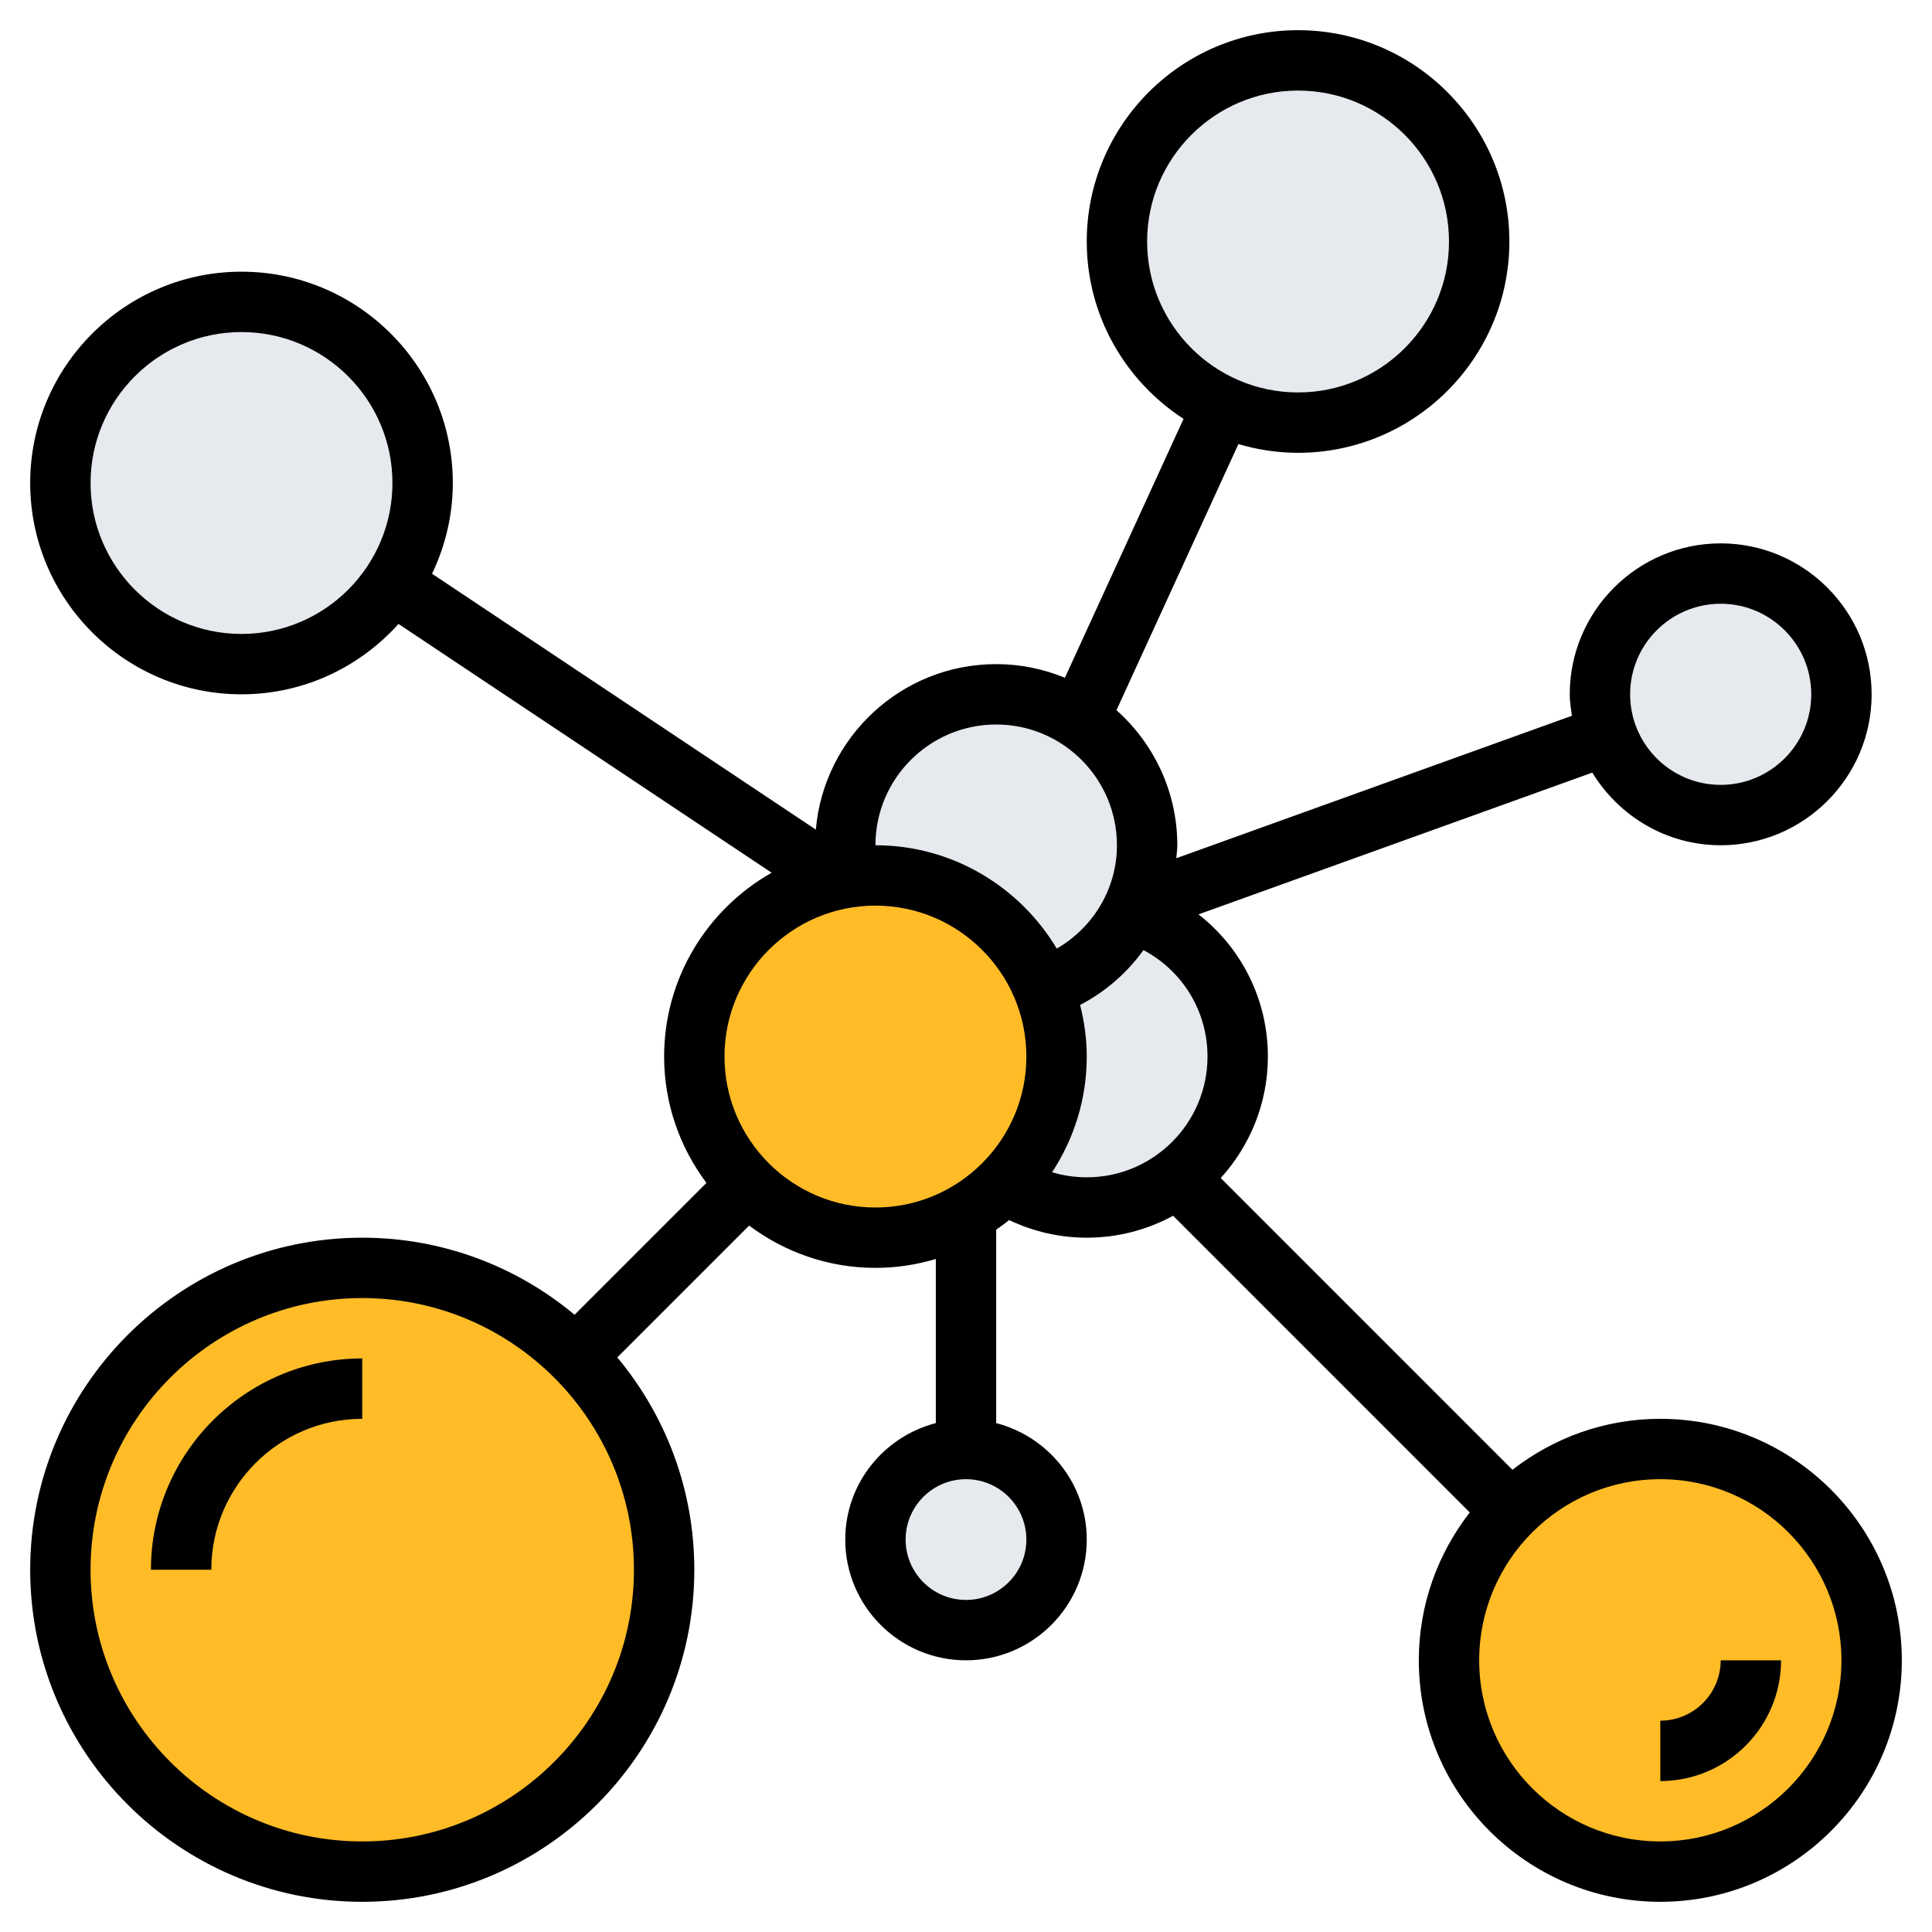 <svg width="104" height="104" viewBox="0 0 104 104" fill="none" xmlns="http://www.w3.org/2000/svg">
<path d="M22.75 26C22.75 27.999 22.149 29.867 21.109 31.411C19.37 34.028 16.38 35.75 13 35.75C7.621 35.75 3.25 31.379 3.25 26C3.25 20.621 7.621 16.25 13 16.25C18.379 16.25 22.75 20.621 22.75 26Z" fill="#E6E9ED"/>
<path d="M69.875 3.25C75.254 3.25 79.625 7.621 79.625 13C79.625 18.379 75.254 22.75 69.875 22.75C68.429 22.75 67.047 22.441 65.812 21.856C62.465 20.329 60.125 16.933 60.125 13C60.125 7.621 64.496 3.25 69.875 3.25Z" fill="#E6E9ED"/>
<path d="M92.625 30.875C96.216 30.875 99.125 33.784 99.125 37.375C99.125 40.966 96.216 43.875 92.625 43.875C89.814 43.875 87.409 42.087 86.515 39.569C86.255 38.886 86.125 38.139 86.125 37.375C86.125 33.784 89.034 30.875 92.625 30.875Z" fill="#E6E9ED"/>
<path d="M52 87.75C54.692 87.75 56.875 85.567 56.875 82.875C56.875 80.183 54.692 78 52 78C49.308 78 47.125 80.183 47.125 82.875C47.125 85.567 49.308 87.75 52 87.75Z" fill="#E6E9ED"/>
<path d="M89.375 78C95.664 78 100.75 83.086 100.75 89.375C100.75 95.664 95.664 100.75 89.375 100.75C83.086 100.75 78 95.664 78 89.375C78 86.222 79.267 83.395 81.331 81.331C83.395 79.267 86.222 78 89.375 78Z" fill="#FFBC27"/>
<path d="M30.989 73.011C33.93 75.953 35.75 80.015 35.75 84.5C35.75 93.47 28.47 100.75 19.5 100.75C10.53 100.75 3.25 93.47 3.25 84.5C3.25 75.53 10.53 68.25 19.5 68.25C23.985 68.25 28.047 70.07 30.989 73.011Z" fill="#FFBC27"/>
<path d="M60.889 49.108C64.22 50.131 66.625 53.219 66.625 56.875C66.625 59.524 65.341 61.896 63.375 63.375C62.026 64.399 60.336 65 58.5 65C56.875 65 55.364 64.529 54.096 63.7L54.08 63.684C55.819 61.945 56.875 59.54 56.875 56.875C56.875 55.575 56.615 54.324 56.144 53.186C58.224 52.504 59.93 51.025 60.889 49.108Z" fill="#E6E9ED"/>
<path d="M61.75 45.5C61.75 46.654 61.506 47.742 61.068 48.734C61.019 48.864 60.954 48.977 60.889 49.108C59.93 51.025 58.224 52.504 56.144 53.186C54.697 49.644 51.204 47.125 47.125 47.125C46.638 47.125 46.166 47.157 45.695 47.239C45.581 46.686 45.5 46.101 45.5 45.5C45.5 41.015 49.14 37.375 53.625 37.375C55.266 37.375 56.81 37.862 58.094 38.708C60.288 40.17 61.75 42.656 61.75 45.5Z" fill="#E6E9ED"/>
<path d="M56.144 53.186C56.615 54.324 56.875 55.575 56.875 56.875C56.875 59.54 55.819 61.945 54.08 63.684C53.479 64.317 52.764 64.87 52 65.309C50.57 66.154 48.913 66.625 47.125 66.625C44.428 66.625 41.99 65.536 40.235 63.765C38.464 62.01 37.375 59.572 37.375 56.875C37.375 52.211 40.657 48.311 45.029 47.352C45.24 47.304 45.468 47.255 45.695 47.239C46.166 47.157 46.638 47.125 47.125 47.125C51.204 47.125 54.697 49.644 56.144 53.186Z" fill="#FFBC27"/>
<path d="M89.375 76.375C86.375 76.375 83.618 77.405 81.416 79.12L65.712 63.414C67.283 61.682 68.25 59.392 68.25 56.875C68.25 53.797 66.823 51.025 64.517 49.221L85.714 41.59C87.142 43.924 89.694 45.5 92.625 45.5C97.105 45.5 100.75 41.855 100.75 37.375C100.75 32.895 97.105 29.25 92.625 29.25C88.145 29.25 84.5 32.895 84.5 37.375C84.5 37.772 84.562 38.15 84.617 38.53L63.32 46.199C63.336 45.965 63.375 45.737 63.375 45.5C63.375 42.609 62.104 40.017 60.099 38.23L66.664 23.905C67.683 24.206 68.759 24.375 69.875 24.375C76.146 24.375 81.25 19.273 81.25 13C81.25 6.728 76.146 1.625 69.875 1.625C63.604 1.625 58.5 6.728 58.5 13C58.5 17.001 60.582 20.517 63.711 22.547L57.324 36.484C56.183 36.013 54.935 35.75 53.625 35.75C48.532 35.75 44.346 39.676 43.917 44.658L23.257 30.885C23.965 29.403 24.375 27.75 24.375 26C24.375 19.727 19.271 14.625 13 14.625C6.729 14.625 1.625 19.727 1.625 26C1.625 32.273 6.729 37.375 13 37.375C16.356 37.375 19.367 35.906 21.452 33.587L41.538 46.979C38.088 48.934 35.75 52.634 35.75 56.875C35.75 59.426 36.605 61.776 38.028 63.676L30.93 70.774C27.83 68.187 23.845 66.625 19.5 66.625C9.644 66.625 1.625 74.644 1.625 84.5C1.625 94.356 9.644 102.375 19.5 102.375C29.356 102.375 37.375 94.356 37.375 84.5C37.375 80.156 35.815 76.172 33.228 73.07L40.326 65.972C42.226 67.395 44.575 68.25 47.125 68.25C48.254 68.25 49.345 68.079 50.375 67.771V76.606C47.578 77.332 45.5 79.856 45.5 82.875C45.5 86.46 48.415 89.375 52 89.375C55.585 89.375 58.5 86.46 58.5 82.875C58.5 79.856 56.422 77.332 53.625 76.606V66.196C53.862 66.03 54.096 65.86 54.321 65.676C55.619 66.295 57.041 66.625 58.5 66.625C60.182 66.625 61.765 66.198 63.148 65.444L79.118 81.416C77.405 83.619 76.375 86.375 76.375 89.375C76.375 96.543 82.207 102.375 89.375 102.375C96.543 102.375 102.375 96.543 102.375 89.375C102.375 82.207 96.543 76.375 89.375 76.375ZM92.625 32.5C95.313 32.5 97.5 34.687 97.5 37.375C97.5 40.063 95.313 42.25 92.625 42.25C89.937 42.25 87.75 40.063 87.75 37.375C87.75 34.687 89.937 32.5 92.625 32.5ZM61.75 13C61.75 8.52 65.395 4.875 69.875 4.875C74.355 4.875 78 8.52 78 13C78 17.48 74.355 21.125 69.875 21.125C65.395 21.125 61.75 17.48 61.75 13ZM13 34.125C8.52 34.125 4.875 30.48 4.875 26C4.875 21.52 8.52 17.875 13 17.875C17.48 17.875 21.125 21.52 21.125 26C21.125 30.48 17.48 34.125 13 34.125ZM55.25 82.875C55.25 84.667 53.792 86.125 52 86.125C50.208 86.125 48.75 84.667 48.75 82.875C48.75 81.083 50.208 79.625 52 79.625C53.792 79.625 55.25 81.083 55.25 82.875ZM53.625 39C57.21 39 60.125 41.915 60.125 45.5C60.125 47.829 58.859 49.918 56.886 51.064C54.899 47.739 51.272 45.5 47.125 45.5C47.125 41.915 50.04 39 53.625 39ZM19.5 99.125C11.435 99.125 4.875 92.563 4.875 84.5C4.875 76.437 11.435 69.875 19.5 69.875C27.565 69.875 34.125 76.437 34.125 84.5C34.125 92.563 27.565 99.125 19.5 99.125ZM39 56.875C39 52.395 42.645 48.75 47.125 48.75C51.605 48.75 55.25 52.395 55.25 56.875C55.25 61.355 51.605 65 47.125 65C42.645 65 39 61.355 39 56.875ZM56.633 63.102C57.809 61.311 58.5 59.173 58.5 56.875C58.5 55.916 58.368 54.988 58.142 54.098C59.516 53.381 60.676 52.364 61.552 51.144C63.651 52.255 65 54.423 65 56.875C65 60.46 62.085 63.375 58.5 63.375C57.861 63.375 57.234 63.281 56.633 63.102ZM89.375 99.125C83.998 99.125 79.625 94.752 79.625 89.375C79.625 83.998 83.998 79.625 89.375 79.625C94.752 79.625 99.125 83.998 99.125 89.375C99.125 94.752 94.752 99.125 89.375 99.125Z" fill="black"/>
<path d="M8.125 84.5H11.375C11.375 80.02 15.02 76.375 19.5 76.375V73.125C13.229 73.125 8.125 78.228 8.125 84.5Z" fill="black"/>
<path d="M89.375 92.625V95.875C92.96 95.875 95.875 92.96 95.875 89.375H92.625C92.625 91.167 91.167 92.625 89.375 92.625Z" fill="black"/>
</svg>
